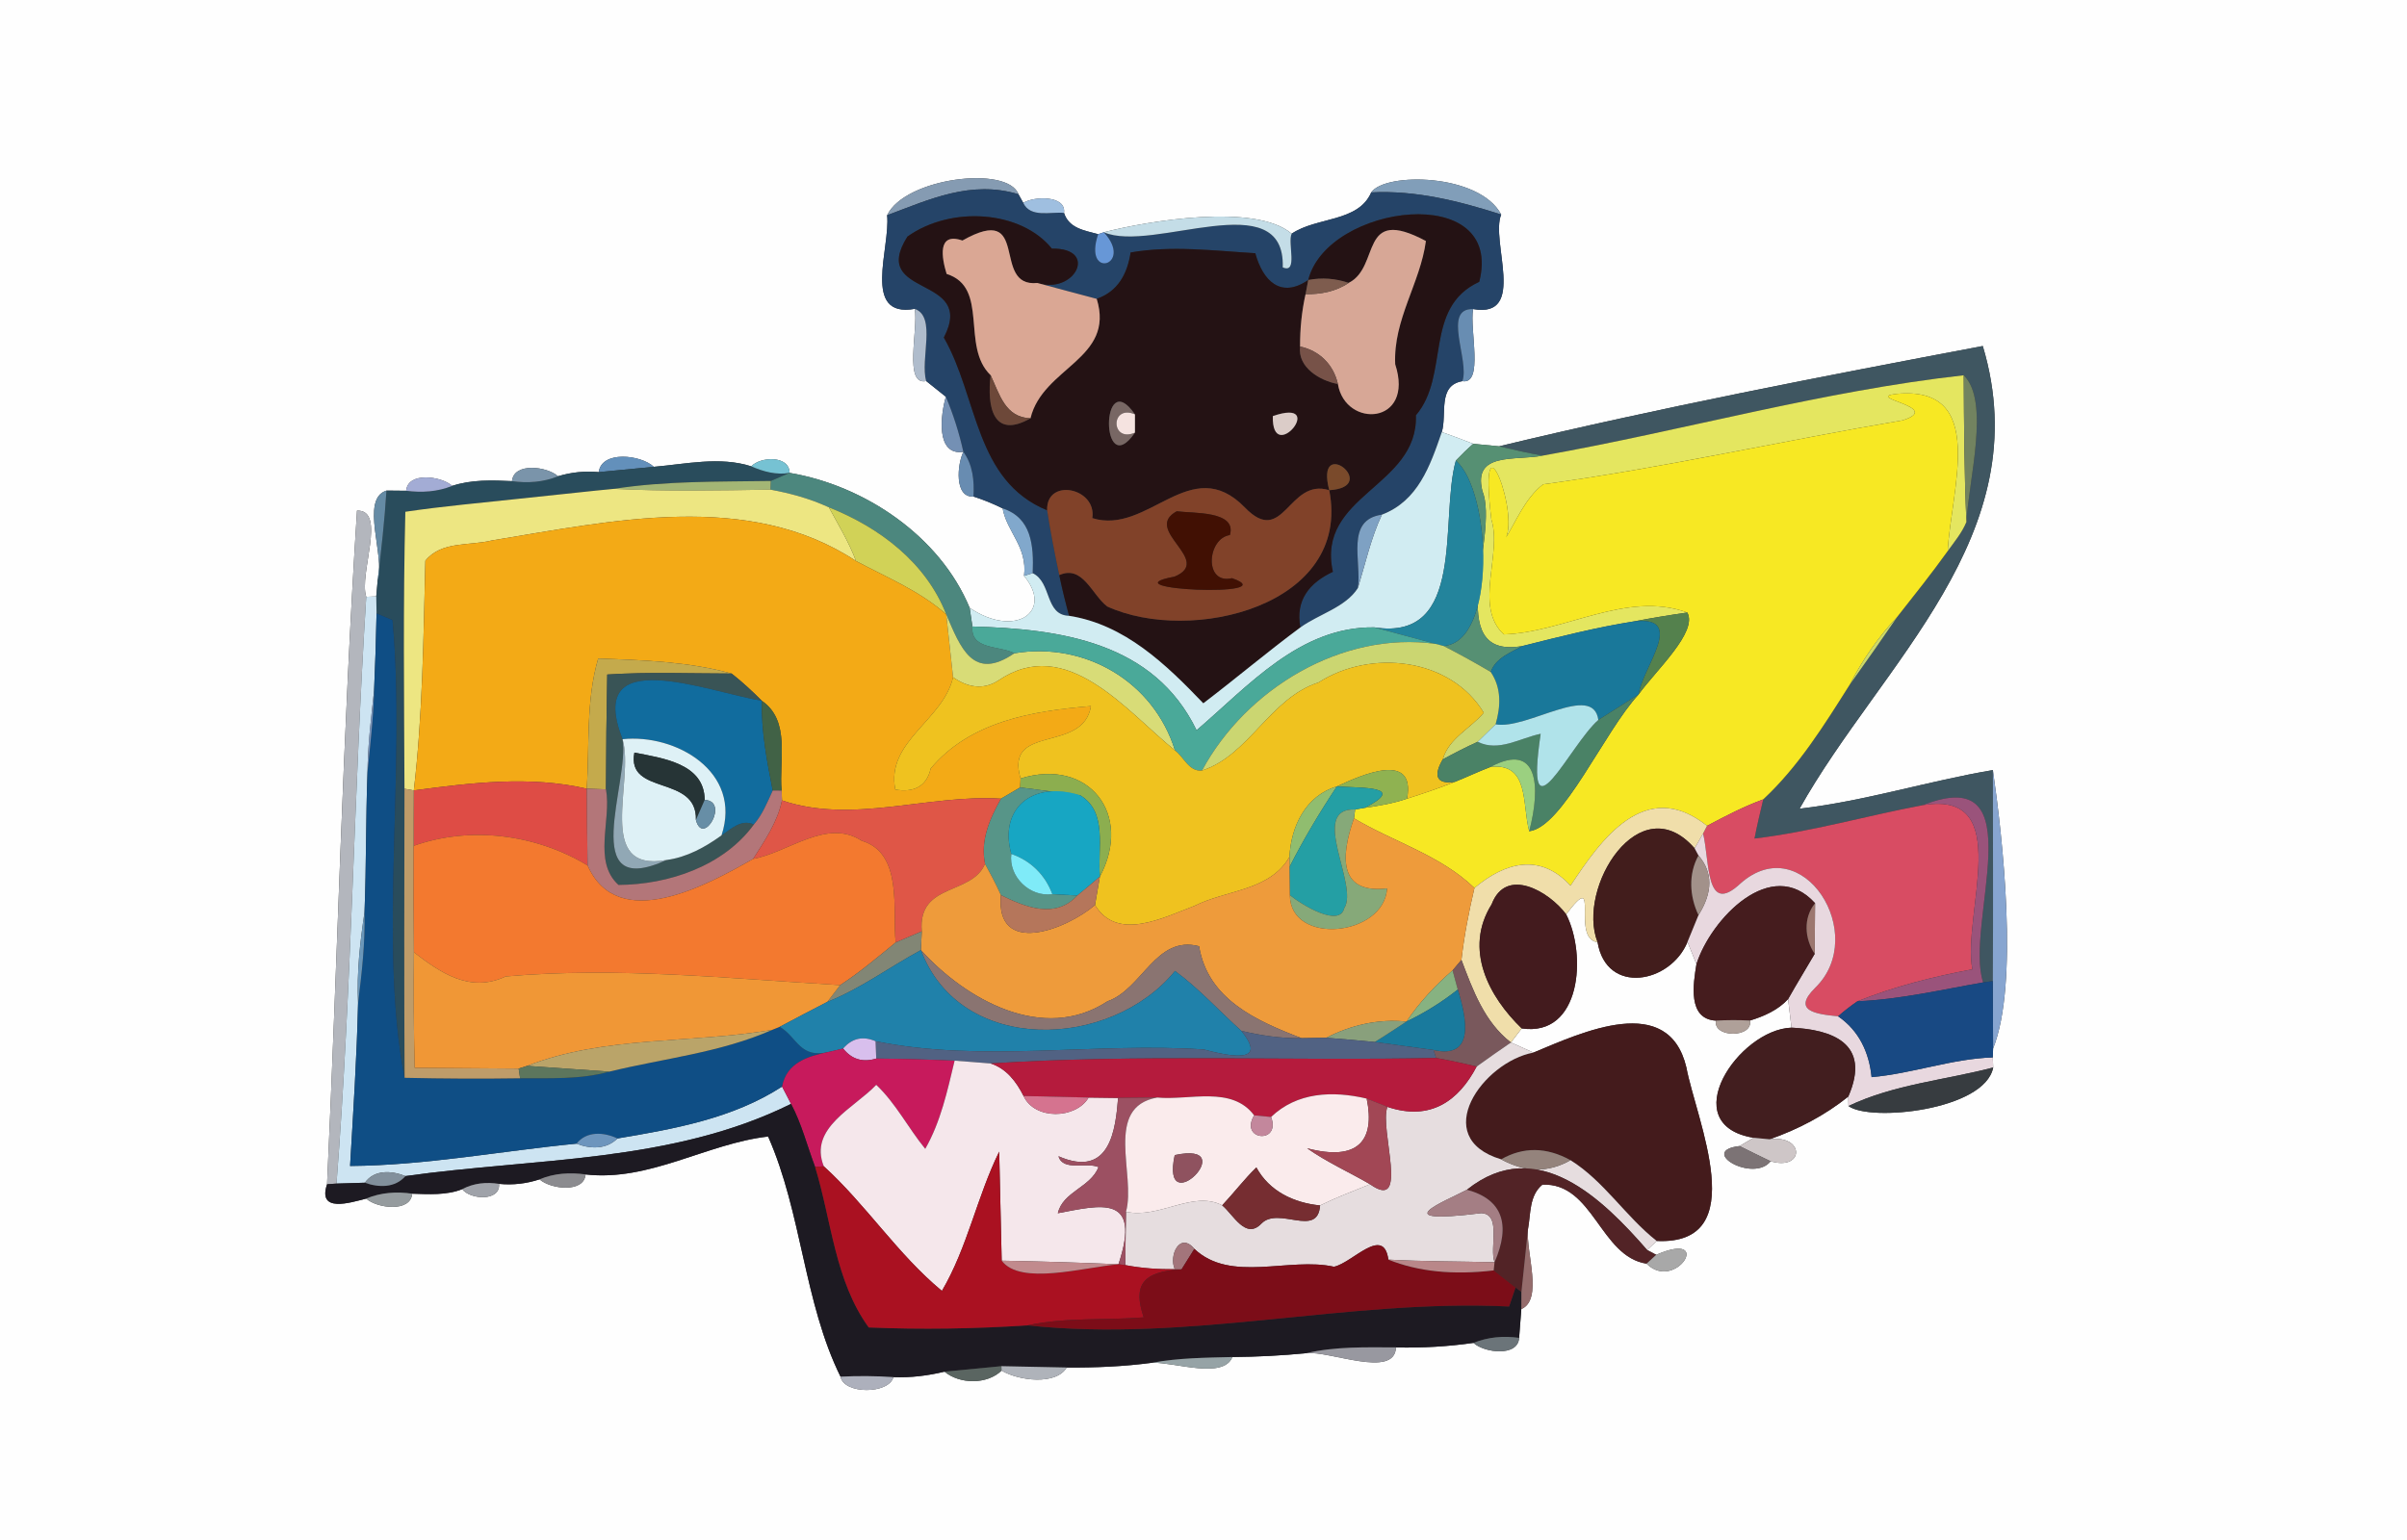 <?xml version="1.0" encoding="UTF-8" ?>
<!DOCTYPE svg PUBLIC "-//W3C//DTD SVG 1.1//EN" "http://www.w3.org/Graphics/SVG/1.1/DTD/svg11.dtd">
<svg width="250pt" height="160pt" viewBox="0 0 250 160" version="1.1" xmlns="http://www.w3.org/2000/svg">
<rect x="0" y="0" width="250" height="160" fill="#333333" stroke="none"/>
<g id="#fefefeff">
<path fill="#fefefe" opacity="1.00" d=" M 0.00 0.00 L 250.00 0.00 L 250.00 160.00 L 0.00 160.00 L 0.00 0.00 M 92.14 22.36 C 92.50 25.72 89.45 33.08 95.01 32.09 C 95.39 34.21 93.83 40.09 96.20 39.59 C 96.71 40.00 97.73 40.81 98.24 41.22 C 97.72 42.99 97.12 47.36 100.06 46.95 C 99.42 48.21 99.10 51.73 101.11 51.59 C 102.15 51.92 103.16 52.34 104.14 52.82 C 104.56 55.25 106.74 56.82 106.36 59.83 C 109.47 63.57 105.42 66.34 100.71 63.15 C 97.63 55.71 89.81 50.44 82.01 49.13 C 81.99 47.30 79.00 47.42 78.03 48.45 C 74.76 47.40 71.22 48.22 67.91 48.50 C 66.56 47.24 62.48 46.78 62.19 49.05 C 60.75 48.92 59.34 49.06 57.96 49.48 C 56.82 48.45 53.35 48.02 53.18 49.99 C 51.11 49.89 48.97 49.82 46.97 50.48 C 45.82 49.45 42.34 49.00 42.19 50.99 C 41.67 50.99 40.65 50.97 40.14 50.97 C 37.36 51.85 40.03 57.81 39.23 60.26 C 39.19 60.68 39.12 61.54 39.08 61.96 L 38.04 62.01 C 37.24 59.65 40.20 52.97 37.08 53.05 C 35.59 76.36 35.06 99.70 33.97 123.04 C 32.96 126.04 36.34 124.96 38.03 124.53 C 39.18 125.55 42.65 125.98 42.81 124.02 C 44.54 124.07 46.36 124.20 48.01 123.55 C 48.84 124.65 51.99 124.84 51.83 123.00 C 53.27 123.14 54.67 122.98 56.04 122.53 C 57.18 123.55 60.65 123.98 60.82 122.02 C 67.46 122.78 73.42 118.80 79.78 118.08 C 83.29 126.03 83.49 135.31 87.30 143.03 C 87.66 144.89 92.33 144.85 92.79 143.08 C 94.58 143.15 96.36 142.93 98.10 142.51 C 99.68 143.82 102.51 143.87 104.03 142.40 C 105.81 143.46 109.68 143.94 110.79 142.08 C 113.76 142.10 116.73 141.98 119.68 141.58 C 122.12 141.55 127.06 143.31 128.00 140.99 C 130.57 140.97 133.12 140.84 135.68 140.59 C 138.12 140.32 144.86 143.27 144.99 139.99 C 147.70 140.06 150.38 139.90 153.04 139.52 C 154.16 140.56 157.67 140.99 157.78 139.00 C 157.84 138.25 157.95 136.76 158.01 136.01 C 160.30 135.02 158.49 130.18 158.70 127.72 C 159.00 126.11 158.81 124.22 160.20 123.08 C 165.49 122.86 166.20 130.56 171.02 131.29 C 174.05 134.30 178.08 127.74 172.02 130.37 L 171.08 129.87 C 171.33 129.64 171.82 129.16 172.07 128.93 C 182.11 129.40 176.15 116.28 175.15 110.89 C 173.29 103.07 164.35 107.24 159.27 109.36 C 158.69 109.10 157.51 108.57 156.93 108.31 C 157.21 107.95 157.77 107.22 158.05 106.85 C 164.23 107.76 164.81 99.18 162.67 95.00 C 166.36 90.07 163.09 97.52 165.93 97.89 C 166.86 103.44 173.52 102.16 175.27 97.86 C 175.50 98.44 175.97 99.59 176.20 100.17 C 175.87 102.21 175.25 105.88 178.23 106.04 C 177.91 107.85 182.09 107.85 181.76 106.03 C 183.21 105.59 184.68 104.94 185.72 103.80 C 185.81 104.54 185.99 106.03 186.07 106.77 C 180.58 106.96 173.90 116.86 182.14 118.21 C 181.78 118.43 181.05 118.85 180.68 119.07 C 176.32 119.57 182.11 122.92 183.90 120.65 C 187.42 121.68 187.46 117.87 183.80 118.37 C 186.73 117.35 189.54 115.88 191.97 113.93 L 191.99 114.91 C 194.22 116.58 206.15 115.37 207.02 110.91 L 206.98 109.86 L 207.01 108.94 C 209.71 102.19 207.99 86.92 206.99 80.01 C 200.26 81.14 193.69 83.24 186.91 84.02 C 195.34 68.94 211.83 55.61 205.94 35.95 C 189.19 39.12 172.29 42.37 155.70 46.37 C 155.03 46.30 153.69 46.17 153.02 46.11 C 151.94 45.68 150.84 45.28 149.75 44.89 C 150.31 43.03 149.28 40.05 151.89 39.60 C 154.13 39.98 152.62 34.22 153.00 32.11 C 158.65 33.11 154.77 25.02 155.92 22.29 C 153.65 18.00 143.86 17.88 142.42 19.99 C 141.07 23.11 136.75 22.52 134.16 24.28 C 130.39 21.06 119.19 22.96 114.65 24.13 L 114.06 24.33 C 112.63 23.94 111.03 23.73 110.51 22.12 C 110.76 20.28 107.40 20.37 106.28 21.08 L 105.78 20.18 C 104.66 17.16 94.01 18.46 92.14 22.36 Z" />
</g>
<g id="#859bb2ff">
<path fill="#859bb2" opacity="1.00" d=" M 92.14 22.36 C 94.01 18.46 104.66 17.16 105.78 20.18 C 100.84 18.69 96.55 20.72 92.14 22.36 Z" />
</g>
<g id="#819eb9ff">
<path fill="#819eb9" opacity="1.00" d=" M 142.42 19.99 C 143.86 17.88 153.65 18.00 155.92 22.29 C 151.56 20.89 147.04 19.75 142.42 19.99 Z" />
</g>
<g id="#254468ff">
<path fill="#254468" opacity="1.00" d=" M 92.14 22.36 C 96.55 20.72 100.84 18.69 105.78 20.18 L 106.28 21.08 C 107.02 22.66 109.13 21.98 110.51 22.12 C 111.03 23.73 112.63 23.94 114.06 24.33 C 112.43 29.12 117.83 27.60 114.65 24.13 C 119.71 26.34 133.52 19.03 133.23 27.78 C 134.86 28.49 133.70 25.20 134.16 24.28 C 136.75 22.52 141.07 23.11 142.42 19.99 C 147.04 19.75 151.56 20.89 155.92 22.29 C 154.77 25.02 158.65 33.11 153.00 32.11 C 149.77 32.01 152.66 37.47 151.89 39.60 C 149.28 40.05 150.31 43.03 149.75 44.89 C 148.53 48.43 147.28 52.04 143.53 53.47 C 139.72 54.02 141.43 58.25 141.04 61.09 C 139.74 63.12 136.99 63.79 135.06 65.19 C 134.53 62.35 136.00 60.55 138.44 59.41 C 136.67 51.43 147.31 50.59 147.06 43.15 C 150.62 38.97 147.81 31.97 153.64 29.28 C 156.30 18.80 137.85 21.17 135.88 29.09 C 133.03 31.05 131.17 29.19 130.38 26.31 C 126.08 26.05 121.70 25.49 117.43 26.23 C 117.09 28.46 116.12 30.27 113.91 31.05 C 111.86 30.49 109.79 29.97 107.74 29.40 C 111.64 30.63 114.14 25.75 109.25 25.83 C 106.05 21.86 98.78 21.35 94.25 24.58 C 90.19 31.00 101.47 28.49 98.03 35.07 C 101.60 41.30 101.22 49.91 108.76 53.02 C 109.11 55.28 109.55 57.52 110.02 59.75 C 110.31 61.17 110.66 62.58 111.04 63.98 C 108.49 63.90 109.27 60.52 107.26 59.55 C 107.38 56.61 107.12 53.80 104.14 52.82 C 103.16 52.34 102.15 51.92 101.11 51.59 C 101.20 49.97 101.05 48.29 100.06 46.95 C 99.61 44.93 99.00 43.02 98.24 41.22 C 97.73 40.81 96.71 40.00 96.20 39.59 C 95.54 37.35 97.30 32.90 95.01 32.09 C 89.45 33.08 92.50 25.72 92.14 22.36 Z" />
</g>
<g id="#9fbfe0ff">
<path fill="#9fbfe0" opacity="1.00" d=" M 106.28 21.08 C 107.40 20.37 110.76 20.28 110.51 22.12 C 109.13 21.98 107.02 22.66 106.28 21.08 Z" />
</g>
<g id="#241214ff">
<path fill="#241214" opacity="1.00" d=" M 94.25 24.58 C 98.78 21.35 106.05 21.86 109.25 25.83 C 114.14 25.75 111.64 30.63 107.74 29.40 C 102.86 29.89 107.17 20.91 99.96 24.99 C 97.30 24.07 97.82 26.83 98.32 28.46 C 102.78 29.86 99.77 36.00 102.89 38.98 C 102.50 42.28 103.15 45.67 107.03 43.46 C 108.31 38.14 115.84 37.32 113.91 31.05 C 116.12 30.27 117.09 28.46 117.43 26.23 C 121.70 25.49 126.08 26.05 130.38 26.31 C 131.17 29.19 133.03 31.05 135.88 29.09 C 135.81 29.46 135.67 30.19 135.60 30.56 C 135.20 32.35 135.02 34.17 135.03 36.00 C 134.76 38.18 137.10 39.56 138.96 39.90 C 139.73 44.55 146.97 44.15 144.91 37.84 C 144.70 33.19 147.52 29.41 148.10 25.04 C 141.09 21.30 143.44 27.71 140.08 29.39 C 138.69 28.92 137.30 28.82 135.88 29.09 C 137.85 21.17 156.30 18.80 153.64 29.28 C 147.81 31.97 150.62 38.97 147.06 43.15 C 147.31 50.59 136.67 51.43 138.44 59.41 C 136.00 60.55 134.53 62.35 135.06 65.19 C 131.63 67.73 128.37 70.49 124.98 73.07 C 121.08 69.00 116.83 64.89 111.04 63.98 C 110.66 62.58 110.31 61.17 110.02 59.75 C 112.47 58.66 113.40 61.79 115.00 63.01 C 123.68 66.98 140.41 62.96 138.06 50.93 C 143.54 50.59 136.52 45.02 138.06 50.93 C 133.80 49.60 133.35 56.93 129.29 52.72 C 123.67 46.95 119.26 55.65 113.45 53.83 C 113.94 50.67 108.64 49.60 108.76 53.02 C 101.22 49.91 101.60 41.30 98.03 35.07 C 101.47 28.49 90.19 31.00 94.25 24.58 M 117.88 44.95 C 117.88 44.47 117.88 43.53 117.88 43.05 C 114.28 37.83 114.28 50.17 117.88 44.95 M 132.20 43.23 C 132.06 48.52 138.02 41.22 132.20 43.23 Z" />
</g>
<g id="#c4dde7ff">
<path fill="#c4dde7" opacity="1.00" d=" M 114.65 24.13 C 119.19 22.96 130.39 21.06 134.16 24.28 C 133.70 25.20 134.86 28.49 133.23 27.78 C 133.52 19.03 119.71 26.34 114.65 24.13 Z" />
</g>
<g id="#6797d7ff">
<path fill="#6797d7" opacity="1.00" d=" M 114.06 24.33 L 114.65 24.13 C 117.83 27.60 112.43 29.12 114.06 24.33 Z" />
</g>
<g id="#daa794ff">
<path fill="#daa794" opacity="1.00" d=" M 98.32 28.46 C 97.82 26.83 97.30 24.07 99.96 24.99 C 107.17 20.91 102.86 29.89 107.74 29.40 C 109.79 29.97 111.86 30.49 113.91 31.05 C 115.84 37.32 108.31 38.14 107.03 43.46 C 104.39 43.36 103.82 40.96 102.89 38.98 C 99.77 36.00 102.78 29.86 98.32 28.46 Z" />
</g>
<g id="#d7a796ff">
<path fill="#d7a796" opacity="1.00" d=" M 140.08 29.39 C 143.44 27.71 141.09 21.30 148.10 25.04 C 147.52 29.41 144.70 33.19 144.91 37.84 C 146.97 44.15 139.73 44.55 138.96 39.90 C 138.50 37.88 137.06 36.44 135.03 36.00 C 135.02 34.17 135.20 32.35 135.60 30.56 C 137.16 30.59 138.77 30.29 140.08 29.39 Z" />
</g>
<g id="#7e5c4eff">
<path fill="#7e5c4e" opacity="1.00" d=" M 135.88 29.09 C 137.30 28.82 138.69 28.92 140.08 29.39 C 138.77 30.29 137.16 30.59 135.60 30.56 C 135.67 30.19 135.81 29.46 135.88 29.09 Z" />
</g>
<g id="#afbcccff">
<path fill="#afbccc" opacity="1.00" d=" M 95.01 32.09 C 97.30 32.90 95.54 37.35 96.20 39.59 C 93.83 40.09 95.39 34.21 95.01 32.09 Z" />
</g>
<g id="#688db2ff">
<path fill="#688db2" opacity="1.00" d=" M 151.89 39.60 C 152.66 37.47 149.77 32.01 153.00 32.11 C 152.62 34.22 154.13 39.98 151.89 39.60 Z" />
</g>
<g id="#775248ff">
<path fill="#775248" opacity="1.00" d=" M 135.03 36.00 C 137.06 36.44 138.50 37.88 138.96 39.90 C 137.10 39.56 134.76 38.18 135.03 36.00 Z" />
</g>
<g id="#3f5661ff">
<path fill="#3f5661" opacity="1.00" d=" M 155.70 46.37 C 172.29 42.37 189.19 39.12 205.94 35.95 C 211.83 55.61 195.34 68.94 186.91 84.02 C 193.69 83.24 200.26 81.14 206.99 80.01 C 206.99 87.31 207.03 94.62 206.98 101.93 L 205.98 102.07 C 203.97 96.14 211.51 78.99 199.73 83.65 C 193.89 84.74 188.15 86.42 182.23 87.12 C 182.49 85.75 182.82 84.40 183.14 83.05 C 186.80 79.64 189.47 75.33 192.13 71.12 C 193.80 68.79 195.45 66.44 197.07 64.07 C 198.84 61.82 200.63 59.58 202.30 57.25 C 203.00 56.28 203.78 55.35 204.24 54.23 C 204.47 49.88 206.72 41.68 203.96 38.99 C 189.22 40.63 174.83 44.74 160.22 47.34 C 158.70 47.07 157.20 46.73 155.70 46.37 Z" />
</g>
<g id="#6d4839ff">
<path fill="#6d4839" opacity="1.00" d=" M 102.89 38.98 C 103.82 40.96 104.39 43.36 107.03 43.46 C 103.15 45.67 102.50 42.28 102.89 38.98 Z" />
</g>
<g id="#e4e660ff">
<path fill="#e4e660" opacity="1.00" d=" M 160.22 47.34 C 174.83 44.74 189.22 40.63 203.96 38.99 C 203.99 44.07 204.01 49.16 204.24 54.23 C 203.78 55.35 203.00 56.28 202.30 57.25 C 202.60 50.99 206.56 39.96 196.92 40.93 C 193.54 41.34 201.93 42.28 197.62 43.67 C 185.18 45.78 172.80 48.61 160.27 50.32 C 158.33 51.83 157.46 54.23 156.18 56.24 C 158.18 54.02 153.42 41.67 154.90 53.98 C 156.04 57.59 153.04 62.99 156.19 65.91 C 162.51 65.72 168.93 61.33 175.25 63.64 C 173.42 63.90 171.59 64.20 169.77 64.55 C 165.84 65.17 161.98 66.15 158.12 67.12 C 149.57 68.62 155.83 55.61 153.96 50.99 C 152.96 46.93 157.39 47.89 160.22 47.34 Z" />
</g>
<g id="#728360ff">
<path fill="#728360" opacity="1.00" d=" M 203.96 38.99 C 206.72 41.68 204.47 49.88 204.24 54.23 C 204.01 49.16 203.99 44.07 203.96 38.99 Z" />
</g>
<g id="#7490b4ff">
<path fill="#7490b4" opacity="1.00" d=" M 98.24 41.22 C 99.00 43.02 99.61 44.93 100.06 46.95 C 97.12 47.36 97.72 42.99 98.24 41.22 Z" />
</g>
<g id="#f7e823ff">
<path fill="#f7e823" opacity="1.00" d=" M 197.62 43.67 C 201.93 42.28 193.54 41.34 196.92 40.93 C 206.56 39.96 202.60 50.99 202.30 57.25 C 200.63 59.58 198.84 61.82 197.07 64.07 C 195.09 66.19 193.45 68.54 192.13 71.12 C 189.47 75.33 186.80 79.64 183.14 83.05 C 181.12 83.79 179.20 84.79 177.30 85.80 C 170.86 80.68 166.25 87.27 163.12 92.02 C 160.00 88.61 156.36 89.55 153.14 92.26 C 149.60 88.84 144.77 87.49 140.63 85.02 L 140.75 84.10 L 141.75 83.93 C 143.23 83.72 144.72 83.47 146.14 82.98 C 147.81 82.44 149.48 81.89 151.11 81.23 C 152.36 80.73 153.58 80.15 154.84 79.67 C 158.86 79.26 158.07 83.50 158.83 86.36 C 162.32 85.94 166.59 76.05 170.19 72.15 C 171.99 69.65 176.36 65.65 175.25 63.64 C 168.93 61.33 162.51 65.72 156.19 65.91 C 153.04 62.99 156.04 57.59 154.90 53.98 C 153.42 41.67 158.18 54.02 156.18 56.24 C 157.46 54.23 158.33 51.83 160.27 50.32 C 172.80 48.61 185.18 45.78 197.62 43.67 Z" />
</g>
<g id="#786764ff">
<path fill="#786764" opacity="1.00" d=" M 117.88 44.95 C 114.28 50.17 114.28 37.83 117.88 43.05 C 115.33 41.96 115.33 46.04 117.88 44.95 Z" />
</g>
<g id="#f5e3e0ff">
<path fill="#f5e3e0" opacity="1.00" d=" M 117.88 44.95 C 115.33 46.04 115.33 41.96 117.88 43.05 C 117.88 43.53 117.88 44.47 117.88 44.95 Z" />
</g>
<g id="#dbccc8ff">
<path fill="#dbccc8" opacity="1.00" d=" M 132.20 43.23 C 138.02 41.22 132.06 48.52 132.20 43.23 Z" />
</g>
<g id="#d1ecf2ff">
<path fill="#d1ecf2" opacity="1.00" d=" M 149.75 44.89 C 150.84 45.28 151.94 45.68 153.02 46.11 C 152.39 46.66 151.79 47.24 151.21 47.85 C 149.50 53.90 152.36 66.69 142.73 65.18 C 135.01 65.08 129.66 71.27 124.28 75.87 C 119.84 66.70 110.14 65.34 101.00 65.09 C 100.93 64.61 100.78 63.64 100.71 63.15 C 105.42 66.34 109.47 63.57 106.36 59.83 L 107.26 59.55 C 109.27 60.52 108.49 63.90 111.04 63.98 C 116.83 64.89 121.08 69.00 124.98 73.07 C 128.37 70.49 131.63 67.73 135.06 65.19 C 136.99 63.79 139.74 63.12 141.04 61.09 C 141.82 58.53 142.39 55.90 143.53 53.47 C 147.28 52.04 148.53 48.43 149.75 44.89 Z" />
</g>
<g id="#569073ff">
<path fill="#569073" opacity="1.00" d=" M 153.02 46.11 C 153.69 46.17 155.03 46.30 155.70 46.37 C 157.20 46.73 158.70 47.07 160.22 47.34 C 157.39 47.89 152.96 46.93 153.96 50.99 C 155.83 55.61 149.57 68.62 158.12 67.12 C 156.87 67.82 155.37 68.34 154.83 69.81 C 153.22 68.86 151.59 67.96 149.93 67.11 C 155.47 66.75 154.94 51.08 151.21 47.85 C 151.79 47.24 152.39 46.66 153.02 46.11 Z" />
</g>
<g id="#688cb1ff">
<path fill="#688cb1" opacity="1.00" d=" M 100.06 46.95 C 101.05 48.29 101.20 49.97 101.11 51.59 C 99.10 51.73 99.42 48.21 100.06 46.95 Z" />
</g>
<g id="#6390bbff">
<path fill="#6390bb" opacity="1.00" d=" M 62.19 49.05 C 62.48 46.78 66.56 47.24 67.91 48.50 C 66.48 48.64 63.62 48.92 62.19 49.05 Z" />
</g>
<g id="#294c5cff">
<path fill="#294c5c" opacity="1.00" d=" M 67.91 48.50 C 71.22 48.22 74.76 47.40 78.03 48.45 C 79.27 49.00 80.64 49.37 82.01 49.13 C 81.52 49.34 80.54 49.76 80.06 49.97 C 74.62 50.06 69.16 49.95 63.77 50.79 C 62.55 50.90 61.34 51.03 60.12 51.16 C 58.56 51.32 55.44 51.65 53.88 51.82 C 49.95 52.25 46.01 52.59 42.10 53.17 C 41.86 62.76 41.97 72.36 42.01 81.95 C 41.99 91.96 41.97 101.97 42.02 111.98 C 39.30 97.94 42.19 79.94 40.77 64.42 C 40.35 64.24 39.52 63.90 39.11 63.72 C 39.10 63.28 39.09 62.40 39.08 61.96 C 39.12 61.54 39.19 60.68 39.23 60.26 C 39.60 57.16 39.95 54.07 40.14 50.97 C 40.65 50.97 41.67 50.99 42.19 50.99 C 43.80 51.20 45.45 51.10 46.97 50.48 C 48.97 49.82 51.11 49.89 53.18 49.99 C 54.80 50.22 56.45 50.10 57.96 49.48 C 59.34 49.06 60.75 48.92 62.19 49.05 C 63.62 48.92 66.48 48.64 67.91 48.50 Z" />
</g>
<g id="#76c2d3ff">
<path fill="#76c2d3" opacity="1.00" d=" M 78.03 48.45 C 79.00 47.42 81.99 47.30 82.01 49.13 C 80.64 49.37 79.27 49.00 78.03 48.45 Z" />
</g>
<g id="#7a4a2bff">
<path fill="#7a4a2b" opacity="1.00" d=" M 138.06 50.93 C 143.54 50.59 136.52 45.02 138.06 50.93 Z" />
</g>
<g id="#23849cff">
<path fill="#23849c" opacity="1.00" d=" M 151.21 47.85 C 154.94 51.08 155.47 66.75 149.93 67.11 L 149.12 66.90 C 146.98 66.33 144.86 65.76 142.73 65.18 C 152.36 66.69 149.50 53.90 151.21 47.85 Z" />
</g>
<g id="#7a94aaff">
<path fill="#7a94aa" opacity="1.00" d=" M 53.18 49.99 C 53.35 48.02 56.82 48.45 57.96 49.48 C 56.45 50.10 54.80 50.22 53.18 49.99 Z" />
</g>
<g id="#4c877eff">
<path fill="#4c877e" opacity="1.00" d=" M 82.01 49.13 C 89.81 50.44 97.63 55.71 100.71 63.15 C 100.78 63.64 100.93 64.61 101.00 65.09 C 100.77 67.53 103.81 67.06 105.36 67.87 C 101.05 70.83 99.76 67.27 98.28 63.83 C 96.18 58.44 91.34 54.79 86.09 52.71 C 84.16 51.82 82.10 51.25 80.02 50.87 L 80.06 49.97 C 80.54 49.76 81.52 49.34 82.01 49.13 Z" />
</g>
<g id="#a3acd5ff">
<path fill="#a3acd5" opacity="1.00" d=" M 42.19 50.99 C 42.34 49.00 45.82 49.45 46.97 50.48 C 45.45 51.10 43.80 51.20 42.19 50.99 Z" />
</g>
<g id="#a4b675ff">
<path fill="#a4b675" opacity="1.00" d=" M 63.77 50.79 C 69.16 49.95 74.62 50.06 80.06 49.97 L 80.02 50.87 C 74.60 50.96 69.18 51.07 63.77 50.79 Z" />
</g>
<g id="#658ba5ff">
<path fill="#658ba5" opacity="1.00" d=" M 39.23 60.26 C 40.03 57.81 37.36 51.85 40.14 50.97 C 39.95 54.07 39.60 57.16 39.23 60.26 Z" />
</g>
<g id="#8d9f8bff">
<path fill="#8d9f8b" opacity="1.00" d=" M 53.88 51.82 C 55.44 51.65 58.56 51.32 60.12 51.16 C 58.56 51.32 55.44 51.65 53.88 51.82 Z" />
</g>
<g id="#ede682ff">
<path fill="#ede682" opacity="1.00" d=" M 60.12 51.16 C 61.34 51.03 62.55 50.90 63.77 50.79 C 69.18 51.07 74.60 50.96 80.02 50.87 C 82.10 51.25 84.16 51.82 86.09 52.71 C 87.08 54.54 88.18 56.33 88.91 58.29 C 77.74 50.90 63.45 54.13 51.10 56.15 C 48.78 56.73 45.83 56.19 44.18 58.26 C 43.98 66.22 43.91 74.20 42.98 82.12 L 42.01 81.95 C 41.97 72.36 41.86 62.76 42.10 53.17 C 46.01 52.59 49.95 52.25 53.88 51.82 C 55.44 51.65 58.56 51.32 60.12 51.16 Z" />
</g>
<g id="#814229ff">
<path fill="#814229" opacity="1.00" d=" M 108.76 53.02 C 108.64 49.60 113.94 50.67 113.45 53.83 C 119.26 55.65 123.67 46.95 129.29 52.72 C 133.35 56.93 133.80 49.60 138.06 50.93 C 140.41 62.96 123.68 66.98 115.00 63.01 C 113.40 61.79 112.47 58.66 110.02 59.75 C 109.55 57.52 109.11 55.28 108.76 53.02 M 122.22 53.12 C 118.61 55.09 126.09 58.21 121.99 59.91 C 114.60 61.28 133.73 62.10 127.96 60.07 C 125.02 60.77 125.37 55.93 127.74 55.59 C 128.49 53.06 123.95 53.35 122.22 53.12 Z" />
</g>
<g id="#b3b6bdff">
<path fill="#b3b6bd" opacity="1.00" d=" M 37.08 53.05 C 40.20 52.97 37.24 59.65 38.04 62.01 C 36.75 82.32 36.53 102.69 34.95 122.97 L 33.97 123.04 C 35.06 99.70 35.59 76.36 37.08 53.05 Z" />
</g>
<g id="#d1d257ff">
<path fill="#d1d257" opacity="1.00" d=" M 86.09 52.71 C 91.34 54.79 96.18 58.44 98.28 63.83 C 95.51 61.38 92.12 60.00 88.91 58.29 C 88.18 56.33 87.08 54.54 86.09 52.71 Z" />
</g>
<g id="#81a8ccff">
<path fill="#81a8cc" opacity="1.00" d=" M 104.14 52.82 C 107.12 53.80 107.38 56.61 107.26 59.55 L 106.36 59.83 C 106.74 56.82 104.56 55.25 104.14 52.82 Z" />
</g>
<g id="#411003ff">
<path fill="#411003" opacity="1.00" d=" M 122.22 53.12 C 123.95 53.35 128.49 53.06 127.74 55.59 C 125.37 55.93 125.02 60.77 127.96 60.07 C 133.73 62.10 114.60 61.28 121.99 59.91 C 126.09 58.21 118.61 55.09 122.22 53.12 Z" />
</g>
<g id="#f3aa16ff">
<path fill="#f3aa16" opacity="1.00" d=" M 51.10 56.15 C 63.45 54.13 77.74 50.90 88.91 58.29 C 92.12 60.00 95.51 61.38 98.28 63.83 C 98.46 65.46 98.81 68.73 98.99 70.36 C 97.98 74.84 91.99 77.03 92.99 82.03 C 94.84 82.37 96.26 81.73 96.66 79.85 C 100.78 74.93 107.26 73.87 113.31 73.36 C 112.50 78.34 104.31 75.12 106.00 80.88 L 105.96 81.81 C 105.46 82.10 104.46 82.69 103.96 82.98 C 96.42 82.50 88.55 85.65 81.22 83.16 L 81.18 82.14 C 80.89 78.98 82.15 74.90 79.13 72.81 C 78.13 71.81 77.10 70.85 75.99 69.98 C 71.58 68.75 66.76 68.58 62.13 68.42 C 60.85 72.80 61.23 77.44 60.95 81.94 C 55.00 80.57 48.94 81.33 42.98 82.12 C 43.91 74.20 43.98 66.22 44.18 58.26 C 45.83 56.19 48.78 56.73 51.10 56.15 Z" />
</g>
<g id="#7ea1c3ff">
<path fill="#7ea1c3" opacity="1.00" d=" M 141.04 61.09 C 141.43 58.25 139.72 54.02 143.53 53.47 C 142.39 55.90 141.82 58.53 141.04 61.09 Z" />
</g>
<g id="#cde4f2ff">
<path fill="#cde4f2" opacity="1.00" d=" M 38.04 62.01 L 39.08 61.96 C 39.09 62.40 39.10 63.28 39.11 63.72 C 39.06 66.41 38.97 69.11 38.85 71.80 C 38.54 74.59 38.20 77.40 38.17 80.22 C 37.99 85.07 38.05 89.93 37.86 94.78 C 37.39 97.91 37.04 101.07 37.19 104.23 C 37.06 109.87 36.69 115.50 36.36 121.14 C 44.26 121.08 52.04 119.58 59.88 118.82 C 61.30 119.39 62.99 119.43 64.13 118.28 C 70.04 117.29 76.13 116.20 81.23 112.89 C 81.47 113.34 81.93 114.24 82.16 114.69 C 69.75 120.84 55.53 120.30 42.11 122.19 C 40.70 121.62 38.88 121.49 37.90 122.88 C 37.16 122.90 35.69 122.95 34.95 122.97 C 36.53 102.69 36.75 82.32 38.04 62.01 Z" />
</g>
<g id="#0f4e85ff">
<path fill="#0f4e85" opacity="1.00" d=" M 39.11 63.72 C 39.52 63.90 40.35 64.24 40.77 64.42 C 42.19 79.94 39.30 97.94 42.02 111.98 C 46.02 112.07 50.02 112.09 54.02 112.03 C 57.11 112.00 60.27 112.18 63.29 111.34 C 68.93 109.96 74.83 109.37 80.20 107.00 L 80.99 106.68 C 82.84 107.78 83.06 110.04 86.12 109.28 C 83.92 109.73 81.70 110.39 81.23 112.89 C 76.13 116.20 70.04 117.29 64.13 118.28 C 62.74 117.62 60.93 117.48 59.88 118.82 C 52.04 119.58 44.26 121.08 36.36 121.14 C 36.69 115.50 37.06 109.87 37.19 104.23 C 37.58 101.09 37.94 97.95 37.86 94.78 C 38.05 89.93 37.99 85.07 38.17 80.22 C 38.45 77.41 38.78 74.62 38.85 71.80 C 38.97 69.11 39.06 66.41 39.11 63.72 Z" />
</g>
<g id="#d8dc77ff">
<path fill="#d8dc77" opacity="1.00" d=" M 98.28 63.83 C 99.76 67.27 101.05 70.83 105.36 67.87 C 112.72 66.65 119.82 70.82 122.04 77.97 C 116.93 73.82 110.77 65.87 103.66 70.72 C 102.09 71.73 100.44 71.39 98.99 70.36 C 98.81 68.73 98.46 65.46 98.28 63.83 Z" />
</g>
<g id="#54814dff">
<path fill="#54814d" opacity="1.00" d=" M 169.77 64.55 C 171.59 64.20 173.42 63.90 175.25 63.64 C 176.36 65.65 171.99 69.65 170.19 72.15 C 170.56 69.37 175.21 63.98 169.77 64.55 Z" />
</g>
<g id="#ccd969ff">
<path fill="#ccd969" opacity="1.00" d=" M 192.13 71.12 C 193.45 68.54 195.09 66.19 197.07 64.07 C 195.45 66.44 193.80 68.79 192.13 71.12 Z" />
</g>
<g id="#4aa999ff">
<path fill="#4aa999" opacity="1.00" d=" M 101.00 65.09 C 110.14 65.34 119.84 66.70 124.28 75.87 C 129.66 71.27 135.01 65.08 142.73 65.18 C 144.86 65.76 146.98 66.33 149.12 66.90 C 139.38 65.53 129.42 71.57 124.85 80.05 C 123.51 80.22 122.96 78.65 122.04 77.97 C 119.82 70.82 112.72 66.65 105.36 67.87 C 103.81 67.06 100.77 67.53 101.00 65.09 Z" />
</g>
<g id="#19789aff">
<path fill="#19789a" opacity="1.00" d=" M 158.12 67.12 C 161.98 66.15 165.84 65.17 169.77 64.55 C 175.21 63.98 170.56 69.37 170.19 72.15 C 168.79 73.03 167.40 73.91 166.01 74.80 C 165.48 70.86 158.54 75.87 155.34 75.25 C 155.88 73.39 155.96 71.47 154.83 69.81 C 155.37 68.34 156.87 67.82 158.12 67.12 Z" />
</g>
<g id="#cbd671ff">
<path fill="#cbd671" opacity="1.00" d=" M 124.85 80.05 C 129.42 71.57 139.38 65.53 149.12 66.90 L 149.93 67.11 C 151.59 67.96 153.22 68.86 154.83 69.81 C 155.96 71.47 155.88 73.39 155.34 75.25 C 154.87 75.70 153.95 76.62 153.48 77.07 C 152.24 77.63 151.04 78.25 149.85 78.90 C 150.47 76.70 152.72 75.70 154.11 74.05 C 150.65 68.32 142.35 67.42 136.94 70.91 C 131.90 72.53 129.70 78.51 124.85 80.05 Z" />
</g>
<g id="#c4aa4cff">
<path fill="#c4aa4c" opacity="1.00" d=" M 62.13 68.42 C 66.76 68.58 71.58 68.75 75.99 69.98 C 71.68 69.98 67.37 69.80 63.07 70.08 C 62.99 74.05 62.95 78.03 62.94 82.01 C 62.44 81.99 61.44 81.96 60.95 81.94 C 61.23 77.44 60.85 72.80 62.13 68.42 Z" />
</g>
<g id="#efc21fff">
<path fill="#efc21f" opacity="1.00" d=" M 103.66 70.72 C 110.77 65.87 116.93 73.82 122.04 77.97 C 122.96 78.65 123.51 80.22 124.85 80.05 C 129.70 78.51 131.90 72.53 136.94 70.91 C 142.35 67.42 150.65 68.32 154.11 74.05 C 152.72 75.70 150.47 76.70 149.85 78.90 C 148.97 80.40 149.00 81.54 151.11 81.23 C 149.48 81.89 147.81 82.44 146.14 82.98 C 147.07 77.99 141.38 80.52 138.85 81.71 C 135.61 82.66 134.08 85.87 133.93 89.03 C 131.87 92.58 127.40 92.44 124.08 94.11 C 120.79 95.36 116.04 97.84 113.73 94.03 C 113.86 93.29 114.11 91.81 114.24 91.07 C 117.68 84.63 113.11 78.68 106.00 80.88 C 104.31 75.12 112.50 78.34 113.31 73.36 C 107.26 73.87 100.78 74.93 96.66 79.85 C 96.26 81.73 94.84 82.37 92.99 82.03 C 91.99 77.03 97.98 74.84 98.99 70.36 C 100.44 71.39 102.09 71.73 103.66 70.72 Z" />
</g>
<g id="#395456ff">
<path fill="#395456" opacity="1.00" d=" M 63.07 70.08 C 67.37 69.80 71.68 69.98 75.99 69.98 C 77.10 70.85 78.13 71.81 79.13 72.81 C 73.46 71.87 60.71 66.72 64.66 76.80 C 65.43 81.20 59.89 93.63 69.23 89.35 C 71.34 89.07 73.24 88.02 74.94 86.79 C 75.96 86.11 76.99 85.07 78.30 85.66 C 75.15 89.99 69.43 91.91 64.24 91.94 C 61.54 89.50 63.53 85.22 62.94 82.01 C 62.95 78.03 62.99 74.05 63.07 70.08 Z" />
</g>
<g id="#116c9eff">
<path fill="#116c9e" opacity="1.00" d=" M 64.66 76.80 C 60.71 66.72 73.46 71.87 79.13 72.81 C 79.06 75.96 79.65 79.05 80.26 82.13 C 79.70 83.35 79.19 84.63 78.30 85.66 C 76.99 85.07 75.96 86.11 74.94 86.79 C 77.13 80.17 70.17 76.21 64.66 76.80 Z" />
</g>
<g id="#7995bcff">
<path fill="#7995bc" opacity="1.00" d=" M 38.17 80.22 C 38.20 77.40 38.54 74.59 38.85 71.80 C 38.78 74.62 38.45 77.41 38.17 80.22 Z" />
</g>
<g id="#4a8266ff">
<path fill="#4a8266" opacity="1.00" d=" M 166.01 74.80 C 167.40 73.91 168.79 73.03 170.19 72.15 C 166.59 76.05 162.32 85.94 158.83 86.36 C 160.06 81.69 159.75 77.05 154.84 79.67 C 153.58 80.15 152.36 80.73 151.11 81.23 C 149.00 81.54 148.97 80.40 149.85 78.90 C 151.04 78.25 152.24 77.63 153.48 77.07 C 155.66 78.16 157.87 76.68 160.02 76.24 C 158.27 88.01 163.05 77.36 166.01 74.80 Z" />
</g>
<g id="#416246ff">
<path fill="#416246" opacity="1.00" d=" M 79.13 72.81 C 82.15 74.90 80.89 78.98 81.18 82.14 L 80.26 82.13 C 79.65 79.05 79.06 75.96 79.13 72.81 Z" />
</g>
<g id="#b0e3eaff">
<path fill="#b0e3ea" opacity="1.00" d=" M 155.34 75.25 C 158.54 75.87 165.48 70.86 166.01 74.80 C 163.05 77.36 158.27 88.01 160.02 76.24 C 157.87 76.68 155.66 78.16 153.48 77.07 C 153.95 76.62 154.87 75.70 155.34 75.25 Z" />
</g>
<g id="#91a8b5ff">
<path fill="#91a8b5" opacity="1.00" d=" M 69.23 89.35 C 59.89 93.63 65.43 81.20 64.66 76.80 C 65.94 81.07 61.72 90.72 69.23 89.35 Z" />
</g>
<g id="#def1f6ff">
<path fill="#def1f6" opacity="1.00" d=" M 64.66 76.80 C 70.17 76.21 77.13 80.17 74.94 86.79 C 73.24 88.02 71.34 89.07 69.23 89.35 C 61.72 90.72 65.94 81.07 64.66 76.80 M 65.89 78.19 C 65.04 82.71 72.43 80.44 72.28 85.19 C 73.03 88.03 75.79 83.20 73.19 83.11 C 73.17 79.30 68.78 78.77 65.89 78.19 Z" />
</g>
<g id="#263436ff">
<path fill="#263436" opacity="1.00" d=" M 65.89 78.19 C 68.78 78.77 73.17 79.30 73.19 83.11 C 72.96 83.63 72.51 84.67 72.28 85.19 C 72.43 80.44 65.04 82.71 65.89 78.19 Z" />
</g>
<g id="#9bd080ff">
<path fill="#9bd080" opacity="1.00" d=" M 154.84 79.67 C 159.75 77.05 160.06 81.69 158.83 86.36 C 158.07 83.50 158.86 79.26 154.84 79.67 Z" />
</g>
<g id="#8fb251ff">
<path fill="#8fb251" opacity="1.00" d=" M 138.85 81.71 C 141.38 80.52 147.07 77.99 146.14 82.98 C 144.72 83.47 143.23 83.72 141.75 83.93 C 146.17 81.67 141.52 81.88 138.85 81.71 Z" />
</g>
<g id="#87a5d0ff">
<path fill="#87a5d0" opacity="1.00" d=" M 206.99 80.01 C 207.99 86.92 209.71 102.19 207.01 108.94 C 207.00 107.19 206.99 103.68 206.98 101.93 C 207.03 94.62 206.99 87.31 206.99 80.01 Z" />
</g>
<g id="#de4c45ff">
<path fill="#de4c45" opacity="1.00" d=" M 42.98 82.12 C 48.94 81.33 55.00 80.57 60.95 81.94 C 60.96 84.60 60.98 87.26 61.03 89.92 C 55.70 86.68 48.86 85.79 42.96 87.88 C 42.95 85.96 42.97 84.04 42.98 82.12 Z" />
</g>
<g id="#8cae4fff">
<path fill="#8cae4f" opacity="1.00" d=" M 106.00 80.88 C 113.11 78.68 117.68 84.63 114.24 91.07 C 113.97 88.15 115.09 84.40 112.20 82.63 C 110.64 82.43 107.52 82.02 105.96 81.81 L 106.00 80.88 Z" />
</g>
<g id="#bf9c69ff">
<path fill="#bf9c69" opacity="1.00" d=" M 42.01 81.95 L 42.98 82.12 C 42.97 84.04 42.95 85.96 42.96 87.88 C 42.94 91.56 42.96 95.25 42.99 98.94 C 42.94 102.94 42.97 106.94 43.07 110.94 C 45.77 110.96 51.17 111.00 53.87 111.02 L 54.02 112.03 C 50.02 112.09 46.02 112.07 42.02 111.98 C 41.97 101.97 41.99 91.96 42.01 81.95 Z" />
</g>
<g id="#b37679ff">
<path fill="#b37679" opacity="1.00" d=" M 60.95 81.94 C 61.44 81.96 62.44 81.99 62.94 82.01 C 63.53 85.22 61.54 89.50 64.24 91.94 C 69.43 91.91 75.15 89.99 78.30 85.66 C 79.19 84.63 79.70 83.35 80.26 82.13 L 81.18 82.14 L 81.22 83.16 C 80.75 85.42 79.44 87.33 78.22 89.24 C 73.48 91.94 64.20 97.07 61.03 89.92 C 60.98 87.26 60.96 84.60 60.95 81.94 Z" />
</g>
<g id="#579588ff">
<path fill="#579588" opacity="1.00" d=" M 103.96 82.98 C 104.46 82.69 105.46 82.10 105.96 81.81 C 107.52 82.02 110.64 82.43 112.20 82.63 C 107.05 81.03 103.75 84.16 105.04 88.72 C 104.74 91.08 106.95 93.23 109.30 92.90 C 109.95 92.94 111.24 93.00 111.89 93.04 C 109.62 95.51 106.49 94.25 103.96 93.00 C 103.46 91.89 102.89 90.81 102.31 89.75 C 101.80 87.32 102.80 85.05 103.96 82.98 Z" />
</g>
<g id="#90bd6fff">
<path fill="#90bd6f" opacity="1.00" d=" M 133.93 89.03 C 134.08 85.87 135.61 82.66 138.85 81.71 C 137.06 84.41 135.40 87.19 133.93 90.08 L 133.93 89.03 Z" />
</g>
<g id="#249fa4ff">
<path fill="#249fa4" opacity="1.00" d=" M 138.85 81.71 C 141.52 81.88 146.17 81.67 141.75 83.93 L 140.75 84.10 C 135.89 83.93 141.16 92.00 139.62 94.35 C 139.14 96.38 135.29 94.07 133.97 93.00 C 133.96 92.27 133.94 90.81 133.93 90.08 C 135.40 87.19 137.06 84.41 138.85 81.71 Z" />
</g>
<g id="#678ea6ff">
<path fill="#678ea6" opacity="1.00" d=" M 73.19 83.11 C 75.79 83.20 73.03 88.03 72.28 85.19 C 72.51 84.67 72.96 83.63 73.19 83.11 Z" />
</g>
<g id="#df5647ff">
<path fill="#df5647" opacity="1.00" d=" M 81.22 83.16 C 88.55 85.65 96.42 82.50 103.96 82.98 C 102.80 85.05 101.80 87.32 102.31 89.75 C 100.93 93.06 95.31 91.68 95.74 96.76 C 94.83 97.14 93.93 97.53 93.03 97.92 C 92.67 94.64 93.84 88.64 89.50 87.35 C 85.87 84.99 81.92 88.55 78.22 89.24 C 79.44 87.33 80.75 85.42 81.22 83.16 Z" />
</g>
<g id="#17a6c3ff">
<path fill="#17a6c3" opacity="1.00" d=" M 105.04 88.72 C 103.75 84.16 107.05 81.03 112.20 82.63 C 115.09 84.40 113.97 88.15 114.24 91.07 C 113.47 91.73 112.68 92.39 111.89 93.04 C 111.24 93.00 109.95 92.94 109.30 92.90 C 108.55 90.89 107.07 89.43 105.04 88.72 Z" />
</g>
<g id="#d84c63ff">
<path fill="#d84c63" opacity="1.00" d=" M 177.30 85.80 C 179.20 84.79 181.12 83.79 183.14 83.05 C 182.82 84.40 182.49 85.75 182.23 87.12 C 188.15 86.42 193.89 84.74 199.73 83.65 C 209.37 82.04 203.76 95.04 204.86 100.71 C 200.79 101.47 196.76 102.49 192.92 104.03 C 192.22 104.51 191.55 105.03 190.91 105.59 C 188.55 105.36 186.10 105.02 188.55 102.61 C 194.17 97.12 187.24 86.07 180.78 91.78 C 177.11 95.23 177.60 89.52 176.89 86.60 L 177.30 85.80 Z" />
</g>
<g id="#9a537bff">
<path fill="#9a537b" opacity="1.00" d=" M 199.73 83.65 C 211.51 78.99 203.97 96.14 205.98 102.07 C 201.64 102.83 197.33 103.84 192.92 104.03 C 196.76 102.49 200.79 101.47 204.86 100.71 C 203.76 95.04 209.37 82.04 199.73 83.65 Z" />
</g>
<g id="#86a979ff">
<path fill="#86a979" opacity="1.00" d=" M 139.62 94.35 C 141.16 92.00 135.89 83.93 140.75 84.10 L 140.63 85.02 C 139.12 89.29 139.22 92.88 144.07 92.30 C 143.75 97.31 134.01 98.27 133.97 93.00 C 135.29 94.07 139.14 96.38 139.62 94.35 Z" />
</g>
<g id="#f0deaaff">
<path fill="#f0deaa" opacity="1.00" d=" M 163.12 92.02 C 166.25 87.27 170.86 80.68 177.30 85.80 L 176.89 86.60 C 176.67 86.98 176.23 87.75 176.01 88.14 C 170.31 81.60 163.71 92.26 165.93 97.89 C 163.09 97.52 166.36 90.07 162.67 95.00 C 160.91 92.63 156.43 89.99 154.93 93.95 C 152.00 98.63 154.65 103.57 158.05 106.85 C 157.77 107.22 157.21 107.95 156.93 108.31 C 154.17 106.18 152.98 102.87 151.79 99.73 C 152.08 97.21 152.56 94.72 153.14 92.26 C 156.36 89.55 160.00 88.61 163.12 92.02 Z" />
</g>
<g id="#ee9b3bff">
<path fill="#ee9b3b" opacity="1.00" d=" M 144.07 92.30 C 139.22 92.88 139.12 89.29 140.63 85.02 C 144.77 87.49 149.60 88.84 153.14 92.26 C 152.56 94.72 152.08 97.21 151.79 99.73 C 151.56 100.01 151.10 100.55 150.87 100.82 C 149.06 102.39 147.42 104.15 146.08 106.14 C 143.17 105.84 140.34 106.49 137.75 107.82 C 137.11 107.83 135.82 107.85 135.18 107.86 C 130.46 106.05 125.45 103.82 124.54 98.31 C 120.04 97.13 118.66 102.76 115.03 104.03 C 108.34 108.41 100.32 103.86 95.65 98.71 C 95.67 98.23 95.71 97.25 95.74 96.76 C 95.31 91.68 100.93 93.06 102.31 89.75 C 102.89 90.81 103.46 91.89 103.96 93.00 C 103.37 99.41 110.70 96.62 113.73 94.03 C 116.04 97.84 120.79 95.36 124.08 94.11 C 127.40 92.44 131.87 92.58 133.93 89.03 L 133.93 90.08 C 133.94 90.81 133.96 92.27 133.97 93.00 C 134.01 98.27 143.75 97.31 144.07 92.30 Z" />
</g>
<g id="#f3792fff">
<path fill="#f3792f" opacity="1.00" d=" M 78.22 89.24 C 81.92 88.55 85.87 84.99 89.50 87.35 C 93.84 88.64 92.67 94.64 93.03 97.92 C 91.15 99.45 89.30 101.03 87.26 102.35 C 75.71 101.67 64.13 100.43 52.52 101.45 C 48.79 103.21 45.70 101.02 42.99 98.94 C 42.96 95.25 42.94 91.56 42.96 87.88 C 48.86 85.79 55.70 86.68 61.03 89.92 C 64.20 97.07 73.48 91.94 78.22 89.24 Z" />
</g>
<g id="#421d1cff">
<path fill="#421d1c" opacity="1.00" d=" M 165.93 97.89 C 163.71 92.26 170.31 81.60 176.01 88.14 L 176.41 88.88 C 175.34 90.82 175.48 93.12 176.41 95.08 C 176.03 96.01 175.65 96.93 175.27 97.86 C 173.52 102.16 166.86 103.44 165.93 97.89 Z" />
</g>
<g id="#e8d8dfff">
<path fill="#e8d8df" opacity="1.00" d=" M 176.01 88.14 C 176.23 87.75 176.67 86.98 176.89 86.60 C 177.60 89.52 177.11 95.23 180.78 91.78 C 187.24 86.07 194.17 97.12 188.55 102.61 C 186.10 105.02 188.55 105.36 190.91 105.59 C 193.08 107.07 194.14 109.35 194.39 111.91 C 198.63 111.54 202.70 110.00 206.98 109.86 L 207.02 110.91 C 202.01 112.22 196.71 112.66 191.99 114.91 L 191.97 113.93 C 194.42 108.33 190.16 106.96 186.07 106.77 C 185.99 106.03 185.81 104.54 185.72 103.80 C 186.61 102.21 187.57 100.67 188.48 99.10 C 188.49 97.79 188.51 95.16 188.52 93.84 C 184.00 88.84 177.68 95.49 176.20 100.17 C 175.97 99.59 175.50 98.44 175.27 97.86 C 175.65 96.93 176.03 96.01 176.41 95.08 C 177.91 92.69 177.91 90.63 176.41 88.88 L 176.01 88.14 Z" />
</g>
<g id="#7febf8ff">
<path fill="#7febf8" opacity="1.00" d=" M 105.04 88.72 C 107.07 89.43 108.55 90.89 109.30 92.90 C 106.95 93.23 104.74 91.08 105.04 88.72 Z" />
</g>
<g id="#a2918aff">
<path fill="#a2918a" opacity="1.00" d=" M 176.41 88.88 C 177.91 90.63 177.91 92.69 176.41 95.08 C 175.48 93.12 175.34 90.82 176.41 88.88 Z" />
</g>
<g id="#b5765bff">
<path fill="#b5765b" opacity="1.00" d=" M 111.89 93.04 C 112.68 92.39 113.47 91.73 114.24 91.07 C 114.11 91.81 113.86 93.29 113.73 94.03 C 110.70 96.62 103.37 99.41 103.96 93.00 C 106.49 94.25 109.62 95.51 111.89 93.04 Z" />
</g>
<g id="#431b1eff">
<path fill="#431b1e" opacity="1.00" d=" M 154.93 93.95 C 156.43 89.99 160.91 92.63 162.67 95.00 C 164.81 99.18 164.23 107.76 158.05 106.85 C 154.65 103.57 152.00 98.63 154.93 93.95 Z" />
</g>
<g id="#451c1eff">
<path fill="#451c1e" opacity="1.00" d=" M 176.20 100.17 C 177.68 95.49 184.00 88.84 188.52 93.84 C 187.27 95.36 187.43 97.53 188.48 99.10 C 187.57 100.67 186.61 102.21 185.72 103.80 C 184.68 104.94 183.21 105.59 181.76 106.03 C 180.58 105.97 179.41 105.97 178.23 106.04 C 175.25 105.88 175.87 102.21 176.20 100.17 Z" />
</g>
<g id="#9c776fff">
<path fill="#9c776f" opacity="1.00" d=" M 188.52 93.84 C 188.51 95.16 188.49 97.79 188.48 99.10 C 187.43 97.53 187.27 95.36 188.52 93.84 Z" />
</g>
<g id="#6b97b9ff">
<path fill="#6b97b9" opacity="1.00" d=" M 37.19 104.23 C 37.04 101.07 37.39 97.91 37.86 94.78 C 37.94 97.95 37.58 101.09 37.19 104.23 Z" />
</g>
<g id="#828675ff">
<path fill="#828675" opacity="1.00" d=" M 93.03 97.92 C 93.93 97.53 94.83 97.14 95.74 96.76 C 95.71 97.25 95.67 98.23 95.65 98.71 C 92.39 100.47 89.39 102.72 85.93 104.09 C 86.27 103.66 86.93 102.79 87.26 102.35 C 89.30 101.03 91.15 99.45 93.03 97.92 Z" />
</g>
<g id="#8a7471ff">
<path fill="#8a7471" opacity="1.00" d=" M 115.03 104.03 C 118.66 102.76 120.04 97.13 124.54 98.31 C 125.45 103.82 130.46 106.05 135.18 107.86 C 133.07 107.90 130.98 107.59 128.93 107.10 C 126.63 105.04 124.54 102.71 122.04 100.88 C 115.37 109.07 99.76 109.68 95.65 98.71 C 100.32 103.86 108.34 108.41 115.03 104.03 Z" />
</g>
<g id="#f09736ff">
<path fill="#f09736" opacity="1.00" d=" M 42.99 98.94 C 45.70 101.02 48.79 103.21 52.52 101.45 C 64.13 100.43 75.71 101.67 87.26 102.35 C 86.93 102.79 86.27 103.66 85.93 104.09 C 84.27 104.94 82.63 105.81 80.99 106.68 L 80.20 107.00 C 71.78 108.44 62.79 107.59 54.75 110.74 L 53.87 111.02 C 51.17 111.00 45.77 110.96 43.07 110.94 C 42.97 106.94 42.94 102.94 42.99 98.94 Z" />
</g>
<g id="#2081aaff">
<path fill="#2081aa" opacity="1.00" d=" M 85.93 104.09 C 89.39 102.72 92.39 100.47 95.65 98.71 C 99.76 109.68 115.37 109.07 122.04 100.88 C 124.54 102.71 126.63 105.04 128.93 107.10 C 131.02 109.67 129.73 110.31 125.05 109.04 C 113.74 108.27 102.09 110.44 90.94 108.18 C 89.63 107.61 88.50 107.86 87.57 108.94 C 87.21 109.03 86.49 109.20 86.12 109.28 C 83.06 110.04 82.84 107.78 80.99 106.68 C 82.63 105.81 84.27 104.94 85.93 104.09 Z" />
</g>
<g id="#79585cff">
<path fill="#79585c" opacity="1.00" d=" M 150.87 100.82 C 151.10 100.55 151.56 100.01 151.79 99.73 C 152.98 102.87 154.17 106.18 156.93 108.31 C 155.73 109.13 154.54 109.97 153.37 110.81 C 151.97 110.47 150.57 110.17 149.16 109.92 L 148.89 109.09 C 153.21 110.07 152.34 105.81 151.41 102.81 C 151.27 102.31 151.00 101.32 150.87 100.82 Z" />
</g>
<g id="#87b281ff">
<path fill="#87b281" opacity="1.00" d=" M 146.08 106.14 C 147.42 104.15 149.06 102.39 150.87 100.82 C 151.00 101.32 151.27 102.31 151.41 102.81 C 149.76 104.12 147.97 105.23 146.08 106.14 Z" />
</g>
<g id="#184983ff">
<path fill="#184983" opacity="1.00" d=" M 192.92 104.03 C 197.33 103.84 201.64 102.83 205.98 102.07 L 206.98 101.93 C 206.99 103.68 207.00 107.19 207.01 108.94 L 206.98 109.86 C 202.70 110.00 198.63 111.54 194.39 111.91 C 194.14 109.35 193.08 107.07 190.91 105.59 C 191.55 105.03 192.22 104.51 192.92 104.03 Z" />
</g>
<g id="#197a9dff">
<path fill="#197a9d" opacity="1.00" d=" M 151.41 102.81 C 152.34 105.81 153.21 110.07 148.89 109.09 C 147.36 108.89 144.31 108.47 142.79 108.26 C 143.90 107.58 144.98 106.85 146.08 106.14 C 147.97 105.23 149.76 104.12 151.41 102.81 Z" />
</g>
<g id="#89a07cff">
<path fill="#89a07c" opacity="1.00" d=" M 137.75 107.82 C 140.34 106.49 143.17 105.84 146.08 106.14 C 144.98 106.85 143.90 107.58 142.79 108.26 C 141.11 108.10 139.43 107.94 137.75 107.82 Z" />
</g>
<g id="#441b1cff">
<path fill="#441b1c" opacity="1.00" d=" M 159.27 109.36 C 164.35 107.24 173.29 103.07 175.15 110.89 C 176.15 116.28 182.11 129.40 172.07 128.93 C 168.84 126.39 166.62 122.73 163.12 120.54 C 160.61 119.16 158.21 119.14 155.91 120.45 C 148.39 118.19 154.03 110.32 159.27 109.36 Z" />
</g>
<g id="#afa099ff">
<path fill="#afa099" opacity="1.00" d=" M 178.23 106.04 C 179.41 105.97 180.58 105.97 181.76 106.03 C 182.09 107.85 177.91 107.85 178.23 106.04 Z" />
</g>
<g id="#baa469ff">
<path fill="#baa469" opacity="1.00" d=" M 54.75 110.74 C 62.79 107.59 71.78 108.44 80.20 107.00 C 74.83 109.37 68.93 109.96 63.29 111.34 C 60.44 111.13 57.59 110.93 54.75 110.74 Z" />
</g>
<g id="#516283ff">
<path fill="#516283" opacity="1.00" d=" M 128.93 107.10 C 130.98 107.59 133.07 107.90 135.18 107.86 C 135.82 107.85 137.11 107.83 137.75 107.82 C 139.43 107.94 141.11 108.10 142.79 108.26 C 144.31 108.47 147.36 108.89 148.89 109.09 L 149.16 109.92 C 133.74 110.24 118.29 109.50 102.89 110.49 C 101.64 110.40 100.39 110.28 99.15 110.20 C 96.43 110.08 93.72 110.00 91.01 109.98 C 90.99 109.53 90.96 108.63 90.94 108.18 C 102.09 110.44 113.74 108.27 125.05 109.04 C 129.73 110.31 131.02 109.67 128.93 107.10 Z" />
</g>
<g id="#421e1fff">
<path fill="#421e1f" opacity="1.00" d=" M 182.14 118.21 C 173.90 116.86 180.58 106.96 186.07 106.77 C 190.16 106.96 194.42 108.33 191.97 113.93 C 189.54 115.88 186.73 117.35 183.80 118.37 C 183.39 118.33 182.56 118.25 182.14 118.21 Z" />
</g>
<g id="#d8bfedff">
<path fill="#d8bfed" opacity="1.00" d=" M 87.57 108.94 C 88.50 107.86 89.63 107.61 90.94 108.18 C 90.96 108.63 90.99 109.53 91.01 109.98 C 89.61 110.41 88.46 110.06 87.57 108.94 Z" />
</g>
<g id="#e6dddfff">
<path fill="#e6dddf" opacity="1.00" d=" M 156.93 108.31 C 157.51 108.57 158.69 109.10 159.27 109.36 C 154.03 110.32 148.39 118.19 155.91 120.45 C 158.43 121.82 160.83 121.85 163.12 120.54 C 166.62 122.73 168.84 126.39 172.07 128.93 C 171.82 129.16 171.33 129.64 171.08 129.87 C 166.55 124.68 159.67 117.77 152.36 123.61 C 150.10 124.81 143.64 127.30 153.86 126.04 C 155.99 126.15 154.67 129.63 155.23 131.14 C 151.54 131.05 147.87 131.07 144.20 130.87 C 143.71 127.27 140.46 131.22 138.55 131.61 C 133.92 130.57 127.82 133.33 124.05 129.75 C 122.55 127.94 121.37 130.44 122.02 131.87 C 120.30 131.88 118.58 131.77 116.88 131.44 C 116.90 129.59 116.91 127.75 116.95 125.90 C 120.42 126.66 123.90 123.64 126.94 125.23 C 128.10 126.19 129.38 128.84 131.01 127.13 C 132.79 125.29 136.87 128.66 137.11 125.24 C 138.80 124.41 140.55 123.74 142.30 123.04 C 146.47 126.01 143.24 117.31 144.10 115.00 C 148.59 116.51 151.51 114.35 153.37 110.81 C 154.54 109.97 155.73 109.13 156.93 108.31 Z" />
</g>
<g id="#c71a5cff">
<path fill="#c71a5c" opacity="1.00" d=" M 86.12 109.28 C 86.49 109.20 87.21 109.03 87.57 108.94 C 88.46 110.06 89.61 110.41 91.01 109.98 C 93.72 110.00 96.43 110.08 99.15 110.20 C 98.40 113.33 97.71 116.54 96.10 119.36 C 94.33 117.20 93.05 114.64 91.01 112.71 C 88.73 115.13 83.97 117.17 85.56 121.17 L 84.66 121.24 C 83.83 119.06 83.27 116.76 82.16 114.69 C 81.93 114.24 81.47 113.34 81.23 112.89 C 81.70 110.39 83.92 109.73 86.12 109.28 Z" />
</g>
<g id="#f5e7ebff">
<path fill="#f5e7eb" opacity="1.00" d=" M 99.15 110.20 C 100.39 110.28 101.64 110.40 102.89 110.49 C 104.53 111.02 105.56 112.38 106.31 113.87 C 107.47 116.39 111.75 116.27 113.07 114.03 C 113.83 114.04 115.36 114.06 116.13 114.07 C 115.87 117.26 115.34 122.49 109.94 120.13 C 110.41 121.73 112.85 120.71 114.10 121.26 C 113.23 123.40 110.41 123.78 109.87 126.05 C 114.26 125.23 118.62 123.98 116.17 131.35 C 112.13 131.18 108.08 131.05 104.04 130.98 C 103.97 128.15 103.85 122.48 103.78 119.65 C 101.47 124.34 100.49 129.60 97.83 134.12 C 93.22 130.30 89.97 125.18 85.56 121.17 C 83.97 117.17 88.73 115.13 91.01 112.71 C 93.05 114.64 94.33 117.20 96.10 119.36 C 97.71 116.54 98.40 113.33 99.15 110.20 Z" />
</g>
<g id="#b51b3dff">
<path fill="#b51b3d" opacity="1.00" d=" M 102.89 110.49 C 118.29 109.50 133.74 110.24 149.16 109.92 C 150.57 110.17 151.97 110.47 153.37 110.81 C 151.51 114.35 148.59 116.51 144.10 115.00 C 143.56 114.78 142.49 114.35 141.95 114.14 C 138.37 113.30 134.70 113.48 132.02 116.05 C 131.58 116.01 130.70 115.92 130.26 115.88 C 127.93 112.77 123.55 114.35 120.19 114.03 C 118.83 114.04 117.48 114.05 116.13 114.07 C 115.36 114.06 113.83 114.04 113.07 114.03 C 111.38 113.99 108.00 113.91 106.31 113.87 C 105.56 112.38 104.53 111.02 102.89 110.49 Z" />
</g>
<g id="#5d765dff">
<path fill="#5d765d" opacity="1.00" d=" M 53.87 111.02 L 54.75 110.74 C 57.59 110.93 60.44 111.13 63.29 111.34 C 60.27 112.18 57.11 112.00 54.02 112.03 L 53.87 111.02 Z" />
</g>
<g id="#373c40ff">
<path fill="#373c40" opacity="1.00" d=" M 191.99 114.91 C 196.71 112.66 202.01 112.22 207.02 110.91 C 206.15 115.37 194.22 116.58 191.99 114.91 Z" />
</g>
<g id="#d5738fff">
<path fill="#d5738f" opacity="1.00" d=" M 106.31 113.87 C 108.00 113.91 111.38 113.99 113.07 114.03 C 111.75 116.27 107.47 116.39 106.31 113.87 Z" />
</g>
<g id="#9c5062ff">
<path fill="#9c5062" opacity="1.00" d=" M 116.13 114.07 C 117.48 114.05 118.83 114.04 120.19 114.03 C 114.60 115.03 118.01 122.07 116.95 125.90 C 116.91 127.75 116.90 129.59 116.88 131.44 L 116.17 131.35 C 118.62 123.98 114.26 125.23 109.87 126.05 C 110.41 123.78 113.23 123.40 114.10 121.26 C 112.85 120.71 110.41 121.73 109.94 120.13 C 115.34 122.49 115.87 117.26 116.13 114.07 Z" />
</g>
<g id="#faebecff">
<path fill="#faebec" opacity="1.00" d=" M 120.19 114.03 C 123.55 114.35 127.93 112.77 130.26 115.88 C 128.70 118.51 133.07 118.90 132.02 116.05 C 134.70 113.48 138.37 113.30 141.95 114.14 C 142.85 118.52 141.04 120.69 135.76 119.30 C 137.82 120.75 140.13 121.78 142.30 123.04 C 140.55 123.74 138.80 124.41 137.11 125.24 C 134.38 124.97 131.84 123.77 130.49 121.29 C 129.22 122.53 128.15 123.94 126.94 125.23 C 123.90 123.64 120.42 126.66 116.95 125.90 C 118.01 122.07 114.60 115.03 120.19 114.03 M 122.01 120.01 C 120.48 127.16 129.16 118.48 122.01 120.01 Z" />
</g>
<g id="#a24755ff">
<path fill="#a24755" opacity="1.00" d=" M 141.95 114.14 C 142.49 114.35 143.56 114.78 144.10 115.00 C 143.24 117.31 146.47 126.01 142.30 123.04 C 140.13 121.78 137.82 120.75 135.76 119.30 C 141.04 120.69 142.85 118.52 141.95 114.14 Z" />
</g>
<g id="#1d1a22ff">
<path fill="#1d1a22" opacity="1.00" d=" M 42.11 122.19 C 55.53 120.30 69.75 120.84 82.16 114.69 C 83.27 116.76 83.83 119.06 84.66 121.24 C 86.36 126.79 86.72 133.09 90.23 137.92 C 95.72 138.15 101.23 138.06 106.72 137.70 C 123.51 139.51 139.96 134.94 156.74 135.74 C 156.90 135.25 157.24 134.26 157.41 133.77 L 158.02 134.23 C 158.02 134.68 158.01 135.57 158.01 136.01 C 157.95 136.76 157.84 138.25 157.78 139.00 C 156.18 138.77 154.55 138.91 153.04 139.52 C 150.38 139.90 147.70 140.06 144.99 139.99 C 141.86 139.98 138.73 139.88 135.68 140.59 C 133.12 140.84 130.57 140.97 128.00 140.99 C 125.21 141.06 122.42 141.08 119.68 141.58 C 116.73 141.98 113.76 142.10 110.79 142.08 C 109.09 142.05 105.70 141.97 104.01 141.94 C 102.53 142.08 99.58 142.37 98.10 142.51 C 96.36 142.93 94.58 143.15 92.79 143.08 C 90.96 142.95 89.13 142.94 87.30 143.03 C 83.49 135.31 83.29 126.03 79.78 118.08 C 73.42 118.80 67.46 122.78 60.82 122.02 C 59.20 121.79 57.55 121.89 56.04 122.53 C 54.67 122.98 53.27 123.14 51.83 123.00 C 50.53 122.79 49.18 122.92 48.01 123.55 C 46.36 124.20 44.54 124.07 42.81 124.02 C 41.20 123.78 39.55 123.89 38.03 124.53 C 36.34 124.96 32.96 126.04 33.97 123.04 L 34.95 122.97 C 35.69 122.95 37.16 122.90 37.90 122.88 C 39.33 123.40 41.04 123.43 42.11 122.19 Z" />
</g>
<g id="#c3879cff">
<path fill="#c3879c" opacity="1.00" d=" M 130.26 115.88 C 130.70 115.92 131.58 116.01 132.02 116.05 C 133.07 118.90 128.70 118.51 130.26 115.88 Z" />
</g>
<g id="#6d95bdff">
<path fill="#6d95bd" opacity="1.00" d=" M 59.88 118.82 C 60.93 117.48 62.74 117.62 64.13 118.28 C 62.99 119.43 61.30 119.39 59.88 118.82 Z" />
</g>
<g id="#cec6c7ff">
<path fill="#cec6c7" opacity="1.00" d=" M 182.14 118.21 C 182.56 118.25 183.39 118.33 183.80 118.37 C 187.46 117.87 187.42 121.68 183.90 120.65 C 182.82 120.13 181.75 119.61 180.68 119.07 C 181.05 118.85 181.78 118.43 182.14 118.21 Z" />
</g>
<g id="#7c7375ff">
<path fill="#7c7375" opacity="1.00" d=" M 183.90 120.65 C 182.11 122.92 176.32 119.57 180.68 119.07 C 181.75 119.61 182.82 120.13 183.90 120.65 Z" />
</g>
<g id="#aa1121ff">
<path fill="#aa1121" opacity="1.00" d=" M 97.83 134.12 C 100.49 129.60 101.47 124.34 103.78 119.65 C 103.85 122.48 103.97 128.15 104.04 130.98 C 105.97 133.57 112.49 131.69 116.17 131.35 L 116.88 131.44 C 118.58 131.77 120.30 131.88 122.02 131.87 L 122.72 131.88 C 118.61 132.10 117.67 133.56 118.79 136.87 C 114.77 137.19 110.67 136.84 106.72 137.70 C 101.23 138.06 95.72 138.15 90.23 137.92 C 86.72 133.09 86.36 126.79 84.66 121.24 L 85.56 121.17 C 89.97 125.18 93.22 130.30 97.83 134.12 Z" />
</g>
<g id="#8f525fff">
<path fill="#8f525f" opacity="1.00" d=" M 122.01 120.01 C 129.16 118.48 120.48 127.16 122.01 120.01 Z" />
</g>
<g id="#94837cff">
<path fill="#94837c" opacity="1.00" d=" M 155.91 120.45 C 158.21 119.14 160.61 119.16 163.12 120.54 C 160.83 121.85 158.43 121.82 155.91 120.45 Z" />
</g>
<g id="#762d31ff">
<path fill="#762d31" opacity="1.00" d=" M 126.94 125.23 C 128.15 123.94 129.22 122.53 130.49 121.29 C 131.84 123.77 134.38 124.97 137.11 125.24 C 136.87 128.66 132.79 125.29 131.01 127.13 C 129.38 128.84 128.10 126.19 126.94 125.23 Z" />
</g>
<g id="#82909cff">
<path fill="#82909c" opacity="1.00" d=" M 37.90 122.88 C 38.88 121.49 40.70 121.62 42.11 122.19 C 41.04 123.43 39.33 123.40 37.90 122.88 Z" />
</g>
<g id="#8b8b8fff">
<path fill="#8b8b8f" opacity="1.00" d=" M 56.04 122.53 C 57.55 121.89 59.20 121.79 60.82 122.02 C 60.65 123.98 57.18 123.55 56.04 122.53 Z" />
</g>
<g id="#522326ff">
<path fill="#522326" opacity="1.00" d=" M 152.36 123.61 C 159.67 117.77 166.55 124.68 171.08 129.87 L 172.02 130.37 C 171.77 130.60 171.27 131.06 171.02 131.29 C 166.20 130.56 165.49 122.86 160.20 123.08 C 158.81 124.22 159.00 126.11 158.70 127.72 C 158.53 129.35 158.19 132.60 158.02 134.23 L 157.41 133.77 C 156.66 133.17 155.90 132.58 155.14 131.99 L 155.23 131.14 C 156.92 127.26 156.09 124.61 152.36 123.61 Z" />
</g>
<g id="#9fa2a9ff">
<path fill="#9fa2a9" opacity="1.00" d=" M 48.01 123.55 C 49.18 122.92 50.53 122.79 51.83 123.00 C 51.99 124.84 48.84 124.65 48.01 123.55 Z" />
</g>
<g id="#959b9eff">
<path fill="#959b9e" opacity="1.00" d=" M 38.03 124.53 C 39.55 123.89 41.20 123.78 42.81 124.02 C 42.65 125.98 39.18 125.55 38.03 124.53 Z" />
</g>
<g id="#a47e84ff">
<path fill="#a47e84" opacity="1.00" d=" M 153.86 126.04 C 143.64 127.30 150.10 124.81 152.36 123.61 C 156.09 124.61 156.92 127.26 155.23 131.14 C 154.67 129.63 155.99 126.15 153.86 126.04 Z" />
</g>
<g id="#956c6cff">
<path fill="#956c6c" opacity="1.00" d=" M 158.02 134.23 C 158.19 132.60 158.53 129.35 158.70 127.72 C 158.49 130.18 160.30 135.02 158.01 136.01 C 158.01 135.57 158.02 134.68 158.02 134.23 Z" />
</g>
<g id="#a3757bff">
<path fill="#a3757b" opacity="1.00" d=" M 122.02 131.87 C 121.37 130.44 122.55 127.94 124.05 129.75 C 123.72 130.28 123.05 131.35 122.72 131.88 L 122.02 131.87 Z" />
</g>
<g id="#7c0d18ff">
<path fill="#7c0d18" opacity="1.00" d=" M 138.55 131.61 C 140.46 131.22 143.71 127.27 144.20 130.87 C 147.30 132.12 150.95 132.49 155.14 131.99 C 155.90 132.58 156.66 133.17 157.41 133.77 C 157.24 134.26 156.90 135.25 156.74 135.74 C 139.96 134.94 123.51 139.51 106.72 137.70 C 110.67 136.84 114.77 137.19 118.79 136.87 C 117.67 133.56 118.61 132.10 122.72 131.88 C 123.05 131.35 123.72 130.28 124.05 129.75 C 127.82 133.33 133.92 130.57 138.55 131.61 Z" />
</g>
<g id="#a8a8a8ff">
<path fill="#a8a8a8" opacity="1.00" d=" M 172.02 130.37 C 178.08 127.74 174.05 134.30 171.02 131.29 C 171.27 131.06 171.77 130.60 172.02 130.37 Z" />
</g>
<g id="#c18a8dff">
<path fill="#c18a8d" opacity="1.00" d=" M 104.04 130.98 C 108.08 131.05 112.13 131.18 116.17 131.35 C 112.49 131.69 105.97 133.57 104.04 130.98 Z" />
</g>
<g id="#b98789ff">
<path fill="#b98789" opacity="1.00" d=" M 144.20 130.87 C 147.87 131.07 151.54 131.05 155.23 131.14 L 155.14 131.99 C 150.95 132.49 147.30 132.12 144.20 130.87 Z" />
</g>
<g id="#6b7479ff">
<path fill="#6b7479" opacity="1.00" d=" M 153.04 139.52 C 154.55 138.91 156.18 138.77 157.78 139.00 C 157.67 140.99 154.16 140.56 153.04 139.52 Z" />
</g>
<g id="#9898a0ff">
<path fill="#9898a0" opacity="1.00" d=" M 135.68 140.59 C 138.73 139.88 141.86 139.98 144.99 139.99 C 144.86 143.27 138.12 140.32 135.68 140.59 Z" />
</g>
<g id="#96a3a6ff">
<path fill="#96a3a6" opacity="1.00" d=" M 119.68 141.58 C 122.42 141.08 125.21 141.06 128.00 140.99 C 127.06 143.31 122.12 141.55 119.68 141.58 Z" />
</g>
<g id="#5a6561ff">
<path fill="#5a6561" opacity="1.00" d=" M 98.10 142.51 C 99.58 142.37 102.53 142.08 104.01 141.94 L 104.03 142.40 C 102.51 143.87 99.68 143.82 98.10 142.51 Z" />
</g>
<g id="#afb3baff">
<path fill="#afb3ba" opacity="1.00" d=" M 104.01 141.94 C 105.70 141.97 109.09 142.05 110.79 142.08 C 109.68 143.94 105.81 143.46 104.03 142.40 L 104.01 141.94 Z" />
</g>
<g id="#adb0bcff">
<path fill="#adb0bc" opacity="1.00" d=" M 87.30 143.03 C 89.13 142.94 90.96 142.95 92.79 143.08 C 92.33 144.85 87.66 144.89 87.30 143.03 Z" />
</g>
</svg>
